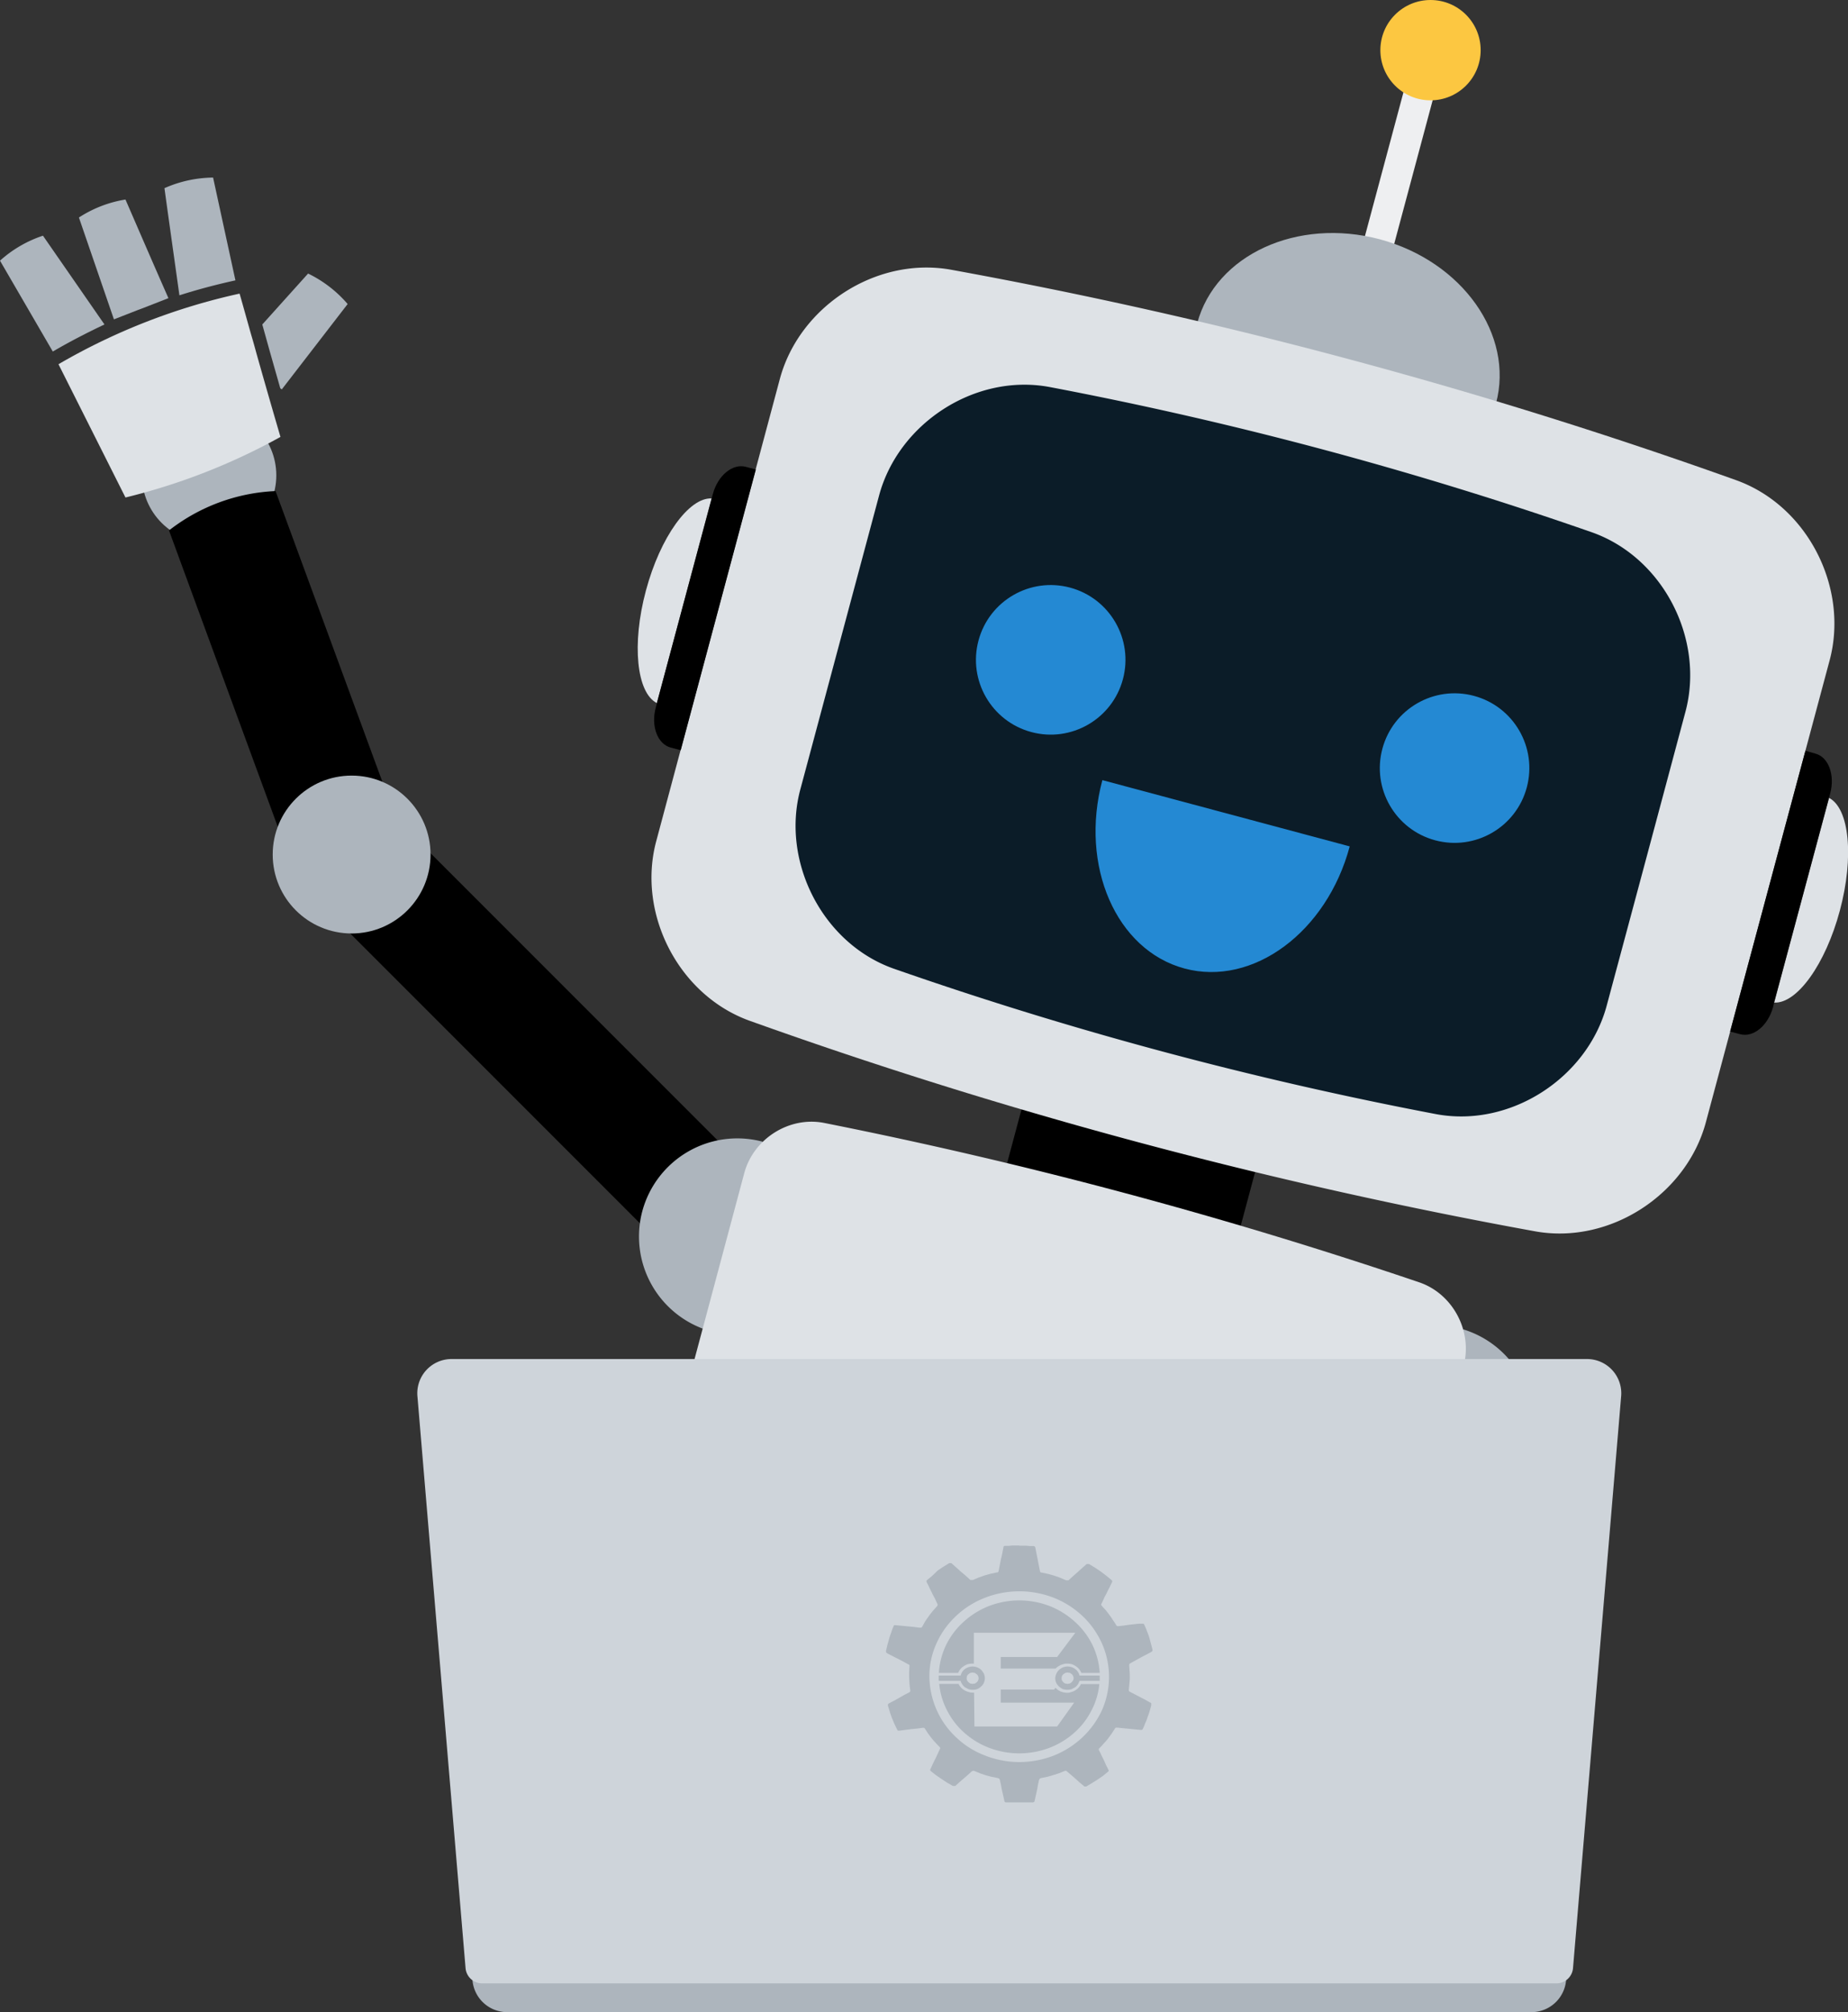 <svg xmlns="http://www.w3.org/2000/svg" xmlns:xlink="http://www.w3.org/1999/xlink" viewBox="0 0 976.5 1062.9"><rect x="0" y="0" width="976.5" height="1062.9" fill="#333333" stroke="none"/><defs><clipPath id="bb45af61-b829-4c8b-8c6c-be4ecd46c799" transform="translate(-139.4 -55.6)"><polygon points="609.7 1008.3 606 872 750 872 746.3 1008.3 609.7 1008.3" style="fill:none"/></clipPath></defs><title>robot-hero-vector</title><g id="e363a17b-11e6-4b50-b862-ef43675118b8" data-name="Robot"><g id="bc4d4c48-c560-4c1a-be55-52a7248bce56" data-name="Arm"><g id="fda755c3-aa95-4258-9516-25707e4be88f" data-name="Arm"><line x1="200.5" y1="466.1" x2="364.1" y2="629.7"/><rect x="391.7" y="487.8" width="60" height="231.4" transform="translate(-442.6 419.4) rotate(-45)"/></g><circle id="f0ac236f-a69a-4f89-8057-e94f382f8c7d" data-name="Wrist Joint" cx="110.5" cy="251.1" r="35.5" style="fill:#adb5bd"/><g id="b828d74e-f096-414c-8520-396b3fe3586a" data-name="Hand"><path id="e127b948-de58-4443-873c-57a460121ed3" data-name="Thumb Finger" d="M302.2,200.1,278,227l1.2,4.3,2.7,9.7,5.6,19.7.8.6,34.8-45.1A64.7,64.7,0,0,0,302.2,200.1Z" transform="translate(-139.4 -55.6)" style="fill:#adb5bd"/><path id="ec5aa85c-db3b-4c52-bf8f-1405b28157ea" data-name="Pinky Finger" d="M194.6,227l-32.5-46.9a63.9,63.9,0,0,0-22.7,13.2l27.9,48C176.2,236.1,185.3,231.4,194.6,227Z" transform="translate(-139.4 -55.6)" style="fill:#adb5bd"/><path id="b0c027e7-8283-4132-beea-f94111596c4e" data-name="Index Finger" d="M252,149.4a64.9,64.9,0,0,0-25.7,5.6c2.6,19,5.3,37.9,7.9,56.6,9.7-3.1,19.6-5.7,29.6-7.9" transform="translate(-139.4 -55.6)" style="fill:#adb5bd"/><path id="ec415faa-b506-4fb3-9358-822021189a3d" data-name="Middle Finger" d="M215.6,218.1l12.8-5c-7.6-17.2-15.1-34.6-22.7-52.1a63.7,63.7,0,0,0-24.6,9.5l18.5,53.8,12.8-5Z" transform="translate(-139.4 -55.6)" style="fill:#adb5bd"/><path id="ae887b0b-4f00-4028-9a06-031a74c7984a" data-name="Palm" d="M266,210.7A330.7,330.7,0,0,0,170.3,248l35.4,70.4a331.1,331.1,0,0,0,81.9-32q-6.5-22.2-12.6-43.8c-.9-3.3-1.8-6.6-2.8-9.9C270.1,225.3,268.1,218,266,210.7Z" transform="translate(-139.4 -55.6)" style="fill:#dee2e6"/></g><g id="faf944d5-b7c8-4623-9823-e5ebef676186" data-name="Forearm"><path d="M255.2,321l72.4,196.9" transform="translate(-139.4 -55.6)"/><path d="M299.4,528.3Q264,432,228.7,335.8A98.4,98.4,0,0,1,285,315l70.8,192.6Z" transform="translate(-139.4 -55.6)"/></g><circle id="bdb22c18-f0e5-41b1-a234-e068e0c79d94" data-name="Arm Joint" cx="185.8" cy="451.4" r="41.7" style="fill:#adb5bd"/></g><g id="a1f92db2-31ce-4dea-ac2d-68be302ce362" data-name="Head"><g id="fac27f78-853c-49be-812f-22d9635c104b" data-name="Antenna"><rect id="ac2bf018-0963-40dc-b305-50a00c2d327b" data-name="Antenna" x="836.9" y="136.8" width="83.2" height="16" transform="translate(371.8 900.3) rotate(-75)" style="fill:#eeeff1"/><path id="e57cad80-4dbc-4de4-a72b-8da7d4dea88f" data-name="Cap" d="M868.5,182c-43.6-11.6-86.8,8.2-96.5,44.4l157.9,42.3C939.6,232.5,912.1,193.7,868.5,182Z" transform="translate(-139.4 -55.6)" style="fill:#adb5bd"/><circle cx="755.9" cy="26.5" r="26.5" style="fill:#fcc741"/></g><rect id="a0f2b093-78e6-47cb-9870-348ac44f5fd8" data-name="Neck" x="672.7" y="643.4" width="127.8" height="62.07" transform="translate(60.2 -223.3) rotate(15)"/><path id="b4017c08-8f96-43ab-9254-83d87d5c182e" data-name="Head" d="M950.9,706.1A2620.3,2620.3,0,0,1,535.2,594.7c-37.5-13.7-59.3-56.8-49-94.9l65.3-244.1c10.3-38.1,50.6-64.5,90-57.7a2631,2631,0,0,1,415.7,111.4c37.5,13.7,59.2,56.8,49,95l-65.4,244C1030.6,686.5,990.2,713,950.9,706.1Z" transform="translate(-139.4 -55.6)" style="fill:#dee2e6"/><path id="fa8a29a4-76cd-4671-8798-ad284c6e003b" data-name="Screen" d="M898.6,644.2a2007.6,2007.6,0,0,1-287.2-77c-37.5-13.4-59.3-56.6-49.1-94.6l41.6-155.2c10.2-38.1,50.6-64.6,89.9-57.4a2006,2006,0,0,1,287.1,76.9c37.6,13.5,59.3,56.6,49.1,94.7q-20.7,77.5-41.6,155.2C978.2,624.8,937.8,651.3,898.6,644.2Z" transform="translate(-139.4 -55.6)" style="fill:#0b1c28"/><g id="ac63d902-bca7-4754-a500-4b0b945ee190" data-name="Face"><circle cx="908.1" cy="461.3" r="39.5" transform="translate(88 1163.5) rotate(-75)" style="fill:#2489d3"/><circle cx="694.6" cy="404.1" r="39.5" transform="translate(-14.9 914.9) rotate(-75)" style="fill:#2489d3"/><path d="M765.3,567.2c36.1,9.7,75.2-19.2,87.3-64.5l-130.7-35C709.8,513,729.2,557.5,765.3,567.2Z" transform="translate(-139.4 -55.6)" style="fill:#2489d3"/></g><g id="a35d586a-dc30-44e3-887f-fc2aabc284db" data-name="Ears"><path d="M1111.6,536.6c7.6-28.4,5-54-5.7-59.5l-29,108.1C1088.9,585.9,1104,565,1111.6,536.6Z" transform="translate(-139.4 -55.6)" style="fill:#dee2e6"/><path d="M1105.9,476.9l.6-2.2c2.6-9.7-.9-19.2-7.8-21l-5.3-1.5-39.8,148.3,5.3,1.4c7,1.9,14.7-4.5,17.4-14.3l.5-2.2v-.2l29-108.1Z" transform="translate(-139.4 -55.6)"/><path d="M480.7,367.6c-7.6,28.3-4.9,54,5.8,59.4l28.9-108.1C503.5,318.3,488.3,339.2,480.7,367.6Z" transform="translate(-139.4 -55.6)" style="fill:#dee2e6"/><path d="M516.1,316.5l-.6,2.2v.2L486.5,427v.2l-.6,2.2c-2.6,9.8.9,19.2,7.9,21.1l5.3,1.4,39.7-148.3-5.3-1.4C526.5,300.3,518.7,306.8,516.1,316.5Z" transform="translate(-139.4 -55.6)"/></g></g><g id="a793cf80-2579-4492-a3ae-7c7be0c3283b" data-name="Torso"><g id="b5842b5f-2242-482b-ba49-7cc9d6d2a9b4" data-name="Shoulder Joints"><path d="M478.8,695.4A52,52,0,0,0,515.6,759l26.8-100.3A52,52,0,0,0,478.8,695.4Z" transform="translate(-139.4 -55.6)" style="fill:#adb5bd"/><path d="M912.5,757.8,885.6,858.2a52,52,0,0,0,26.9-100.4Z" transform="translate(-139.4 -55.6)" style="fill:#adb5bd"/></g><path id="afe493f0-66ee-4f99-950a-1f6fe02a9114" data-name="Body" d="M829.7,1086.9l-380-101.8q41.6-155,83-309.9c4.9-18.1,23.8-30.1,42.3-26.4A2495.6,2495.6,0,0,1,889.4,733c17.8,6.1,28.2,25.9,23.4,44Z" transform="translate(-139.4 -55.6)" style="fill:#dee2e6"/></g></g><g id="a6b86fb7-0dbd-4e68-a642-500ceb8eab1b" data-name="Laptop"><path id="ae9dca39-0846-41c7-b307-b29eddae53a4" data-name="Keyboard" d="M948.5,1118.5h-541a18.4,18.4,0,0,1-18.5-18.2H967A18.4,18.4,0,0,1,948.5,1118.5Z" transform="translate(-139.4 -55.6)" style="fill:#adb5bd"/><path id="abe70053-3bab-4c9b-ba3f-478047f5b8aa" data-name="Screen" d="M961.9,1103.3H394.1a8.8,8.8,0,0,1-8.7-8.1L360,793.5a18.1,18.1,0,0,1,17.9-20H978.1a18.1,18.1,0,0,1,17.9,20l-25.4,301.7A8.8,8.8,0,0,1,961.9,1103.3Z" transform="translate(-139.4 -55.6)" style="fill:#ced4da"/><g id="eec87477-571f-4419-bba8-bee178af6b83" data-name="Company Logo"><g style="isolation:isolate"><g style="clip-path:url(#bb45af61-b829-4c8b-8c6c-be4ecd46c799)"><path d="M678,901a44.7,44.7,0,0,0-16.1,3,43.3,43.3,0,0,0-13.3,8.3,40.5,40.5,0,0,0-9.2,12.1,39.6,39.6,0,0,0-3.9,14.9h10.2a8.2,8.2,0,0,1,1.2-2,6.1,6.1,0,0,1,1.7-1.5,8.4,8.4,0,0,1,2.1-1.1,10.1,10.1,0,0,1,2.5-.3h.8V918.1h53.6L698,930.9H668.2V937h29a6.9,6.9,0,0,1,1.3-1.1l1.4-.8,1.6-.5a5.5,5.5,0,0,1,1.8-.2,10.1,10.1,0,0,1,2.5.3,8.4,8.4,0,0,1,2.1,1.1,6.1,6.1,0,0,1,1.7,1.5,8.2,8.2,0,0,1,1.2,2h9.7a39.6,39.6,0,0,0-3.9-14.9,40.5,40.5,0,0,0-9.2-12.1,43.3,43.3,0,0,0-13.3-8.3,44.7,44.7,0,0,0-16.1-3" transform="translate(-139.4 -55.6)" style="fill:#adb5bd"/><path d="M720.3,945.2h-9.7a8,8,0,0,1-3,3.3,6.7,6.7,0,0,1-2.1.9,5.9,5.9,0,0,1-2.3.4l-1.8-.2-1.6-.5-1.4-.8-1.3-1.1-.7.9H668.2V955h38.8L698,967.6H654.3l-.2-17.9h-.8a5.9,5.9,0,0,1-2.3-.4,6.7,6.7,0,0,1-2.1-.9,8,8,0,0,1-3-3.3H635.7a37.7,37.7,0,0,0,4.4,14.5,39.1,39.1,0,0,0,9.3,11.7,42.6,42.6,0,0,0,13,7.7,44.9,44.9,0,0,0,31.2,0,42.6,42.6,0,0,0,13-7.7,39.1,39.1,0,0,0,9.3-11.7,37.7,37.7,0,0,0,4.4-14.5" transform="translate(-139.4 -55.6)" style="fill:#adb5bd"/><path d="M653.3,945.1l-1.2-.2-1-.7-.7-.9a3.7,3.7,0,0,1,0-2.4,3.1,3.1,0,0,1,.7-.9l1-.7,1.2-.2,1.2.2,1,.7a2,2,0,0,1,.7.9,2.6,2.6,0,0,1,0,2.4,2.4,2.4,0,0,1-.6.9l-1,.7-1.3.2m0-9.2a7.8,7.8,0,0,0-2.2.4,6.9,6.9,0,0,0-1.9,1,6.7,6.7,0,0,0-1.4,1.5,10.8,10.8,0,0,0-.8,1.9H635.4v2.8H647a6.6,6.6,0,0,0,.9,1.9,6.7,6.7,0,0,0,1.4,1.5l1.9,1a7.8,7.8,0,0,0,2.2.3,6.9,6.9,0,0,0,2.5-.4,7.2,7.2,0,0,0,2-1.4,5.2,5.2,0,0,0,1.4-1.9,6,6,0,0,0,.5-2.4,6.4,6.4,0,0,0-.5-2.4,14.3,14.3,0,0,0-1.4-2,7.4,7.4,0,0,0-2.1-1.3,7,7,0,0,0-2.5-.5" transform="translate(-139.4 -55.6)" style="fill:#adb5bd"/><path d="M703.5,945.1l-1.2-.2a2.6,2.6,0,0,1-1-.7,2.8,2.8,0,0,1-.7-.9,1.7,1.7,0,0,1-.2-1.2,2.5,2.5,0,0,1,.2-1.2,3.1,3.1,0,0,1,.7-.9l1-.7,1.2-.2,1.3.2,1,.7a2.8,2.8,0,0,1,.6.9,2.6,2.6,0,0,1,0,2.4l-.7.9-1,.7-1.2.2m.1-9.2a7.5,7.5,0,0,0-2.6.5,8.6,8.6,0,0,0-2,1.3,6.6,6.6,0,0,0-1.4,2,6.5,6.5,0,0,0-.6,2.4,6,6,0,0,0,.5,2.4,6.7,6.7,0,0,0,1.4,1.9,9,9,0,0,0,2,1.4,7.5,7.5,0,0,0,2.6.4,7.6,7.6,0,0,0,2.1-.3l1.9-1a5,5,0,0,0,1.4-1.5,6.6,6.6,0,0,0,.9-1.9h10.7v-2.8H709.8a4.6,4.6,0,0,0-.8-1.9,5,5,0,0,0-1.4-1.5,6.4,6.4,0,0,0-1.8-1,8.5,8.5,0,0,0-2.2-.4" transform="translate(-139.4 -55.6)" style="fill:#adb5bd"/><path d="M677.9,986.4h-.3a49.8,49.8,0,0,1-18.3-3.7,44.9,44.9,0,0,1-14.9-9.6,43.7,43.7,0,0,1-10-14.1,44.7,44.7,0,0,1-3.9-17.4,41.8,41.8,0,0,1,3.4-17.1,44.6,44.6,0,0,1,9.9-14.5,46.3,46.3,0,0,1,15.1-10,49.5,49.5,0,0,1,19-3.8h1.2a50.2,50.2,0,0,1,18.8,4.1,48.3,48.3,0,0,1,14.8,10.2,46.1,46.1,0,0,1,9.6,14.7,43.5,43.5,0,0,1-.8,34.2,46.7,46.7,0,0,1-10.2,14,48,48,0,0,1-14.9,9.5,50.8,50.8,0,0,1-18.5,3.5M678,872h-3.7l-1.8.2h-2.3l-.3.2c-.1,0-.1.1-.2.2s-.1.3-.1.5l-.6,3.1c-.2,1-.4,2-.7,3l-.6,3.1-.6,3.1a.4.4,0,0,1-.1.3c0,.1-.1.2-.1.3l-.3.2h-.4l-3.3.7-3.2.9-3.1,1.1-3.1,1.3h-1.3a.2.2,0,0,1-.2-.2l-.3-.2-2.3-2.1-2.4-2-2.3-2.1-2.4-2.1c0-.1-.1-.1-.2-.2H641l-3.1,1.9-3,2L632,888l-2.8,2.3-.2.3v.5c0,.1.1.3.1.4a24.4,24.4,0,0,1,1.4,2.8l1.4,2.8c.4.9.9,1.8,1.4,2.7l1.3,2.8c.1.2.2.3.2.5s.1.2,0,.4a.8.8,0,0,1-.1.4l-.3.3-2.2,2.5c-.7.9-1.4,1.7-2,2.6l-1.9,2.7-1.6,2.9-.3.3a.2.2,0,0,1-.2.2h-1l-3.1-.4-3.1-.3-3.1-.3-3.2-.3h-.8c0,.1-.1.1-.2.2s-.1.2-.1.3a17.5,17.5,0,0,0-1.2,3.2,30.1,30.1,0,0,0-1.1,3.2l-.9,3.2c-.3,1.1-.5,2.2-.8,3.3v.6a.6.6,0,0,0,.1.4l.3.3.5.3,2.7,1.4,2.8,1.4,2.7,1.4,2.7,1.5h.2l.2.2.2.3v.2c-.1,1-.1,2.1-.2,3.2v3.2c.1,1.1.1,2.2.2,3.3s.2,2.1.4,3.2v.4a.4.4,0,0,1-.1.3c0,.1-.1.2-.2.3l-.3.2-2.7,1.4-2.6,1.5-2.7,1.5-2.7,1.4-.3.2-.2.3v.7c.3,1.1.7,2.2,1,3.3s.7,2.1,1.1,3.2l1.3,3.1,1.5,3.1.2.3a.2.2,0,0,0,.2.2h.9l3-.4,3.1-.4,3.1-.3,3-.4h.7c.1.1.2.1.2.2l.2.2,1.7,2.6c.6.8,1.2,1.7,1.9,2.5a22,22,0,0,0,2,2.3,23.9,23.9,0,0,0,2.2,2.3c0,.1.1.2.2.3s.1.1.1.2v.3l-.2.4-1.2,2.6-1.2,2.6c-.5.9-.9,1.7-1.3,2.6l-1.2,2.6-.2.4v.3l.2.3.3.3,2.7,2.1,2.9,2,2.9,1.9,3,1.7h1.3l2.2-2,2.2-1.9,2.2-1.9,2.2-2h.2l.3-.2h.4a.1.1,0,0,1,.1.1h.4a.1.1,0,0,0,.1.1l2.9,1.2,3,1,3,.8,3.1.6.5.2a.5.5,0,0,1,.4.2.8.8,0,0,1,.2.4c.1.2.2.3.2.5l.6,2.7a25.6,25.6,0,0,0,.5,2.7l.6,2.6.6,2.7c0,.2.1.3.1.4s.2.3.3.3.2.2.3.2h14.6l.3-.2.3-.2c0-.1.1-.3.1-.4l.6-2.7.6-2.7a27.4,27.4,0,0,0,.5-2.8l.6-2.7c.1-.2.1-.3.2-.4a.5.5,0,0,1,.2-.4l.3-.2.6-.2,3.1-.6,3.1-.9,3.1-1,3-1.2a.1.1,0,0,1,.1-.1h.7c0,.1.1.1.2.1s.1.1.1.2l2.3,1.9,2.3,2,2.2,2,2.3,1.9c0,.1.1.1.2.2h1l3-1.8,2.9-1.8,2.9-2,2.7-2.2.3-.3c.1-.1.1-.1.1-.2V991c0-.1-.1-.2-.1-.3s-.9-1.8-1.3-2.6l-1.2-2.7-1.3-2.6a21,21,0,0,0-1.3-2.6c0-.2,0-.3-.1-.3v-.3c0-.1.1-.2.1-.3l.2-.2a27.3,27.3,0,0,0,2.3-2.5,26.2,26.2,0,0,0,2.2-2.5l2-2.7,1.8-2.8c0-.1.1-.2.2-.3h.2c0-.1.1-.1.2-.1h.5l3.1.3,3.1.3,3,.3,3.1.3h.9l.2-.3c.1,0,.1-.2.2-.3a28.8,28.8,0,0,0,1.3-3.1,16.6,16.6,0,0,0,1.2-3.1,30.1,30.1,0,0,0,1.1-3.2l.9-3.2a.8.8,0,0,0,.1-.4c0-.2,0-.3-.1-.4s-.1-.1-.2-.2a.5.5,0,0,0-.4-.2l-2.6-1.5-2.7-1.4-2.7-1.4-2.7-1.4-.3-.2-.2-.2a.4.4,0,0,1-.1-.3V948l.3-3.1c.1-1.1.2-2.1.2-3.1s0-2.1-.1-3.2-.1-2.1-.2-3.1V935a.4.4,0,0,1,.1-.3c.1-.1.1-.3.2-.3l.5-.3,2.7-1.5,2.7-1.5,2.7-1.4,2.8-1.5.3-.2.2-.3a.4.4,0,0,0,.1-.3V927c-.3-1-.5-2-.8-3s-.5-2-.8-3a24.7,24.7,0,0,0-1-2.9c-.4-1-.7-2-1.2-3l-.4-.9a1.6,1.6,0,0,0-.3-.6c-.2-.2-.3-.3-.5-.3h-2.1l-2.7.3-2.7.3-2.8.4-2.7.3h-.6l-.3-.2c-.1,0-.1-.1-.2-.2s-.2-.2-.2-.3-1.1-1.8-1.7-2.6a22,22,0,0,0-1.7-2.5c-.6-.9-1.3-1.7-1.9-2.5l-2.1-2.3-.3-.4a.4.4,0,0,1-.1-.3V903c0-.1.1-.2.2-.4s.9-1.8,1.3-2.8,1-1.8,1.4-2.7.9-1.9,1.4-2.8l1.3-2.7.2-.4v-.4c0-.1-.1-.2-.1-.3l-.3-.3-2.8-2.3-2.9-2.2-3-2-3.1-1.9h-1.3l-2.4,2.1-2.3,2.1-2.4,2.1-2.3,2.1c-.1.1-.2.1-.2.2h-1.3a.1.1,0,0,0-.1-.1l-3.1-1.3-3.1-1.1-3.2-.9-3.3-.7h-.4l-.3-.2-.2-.3c0-.1-.1-.3-.1-.4l-.6-3-.6-3.1-.6-3-.6-3.1c0-.1-.1-.3-.1-.4l-.3-.3c0-.1-.2-.1-.3-.2h-2.3l-1.8-.2H678" transform="translate(-139.4 -55.6)" style="fill:#adb5bd"/></g></g></g></g></svg>